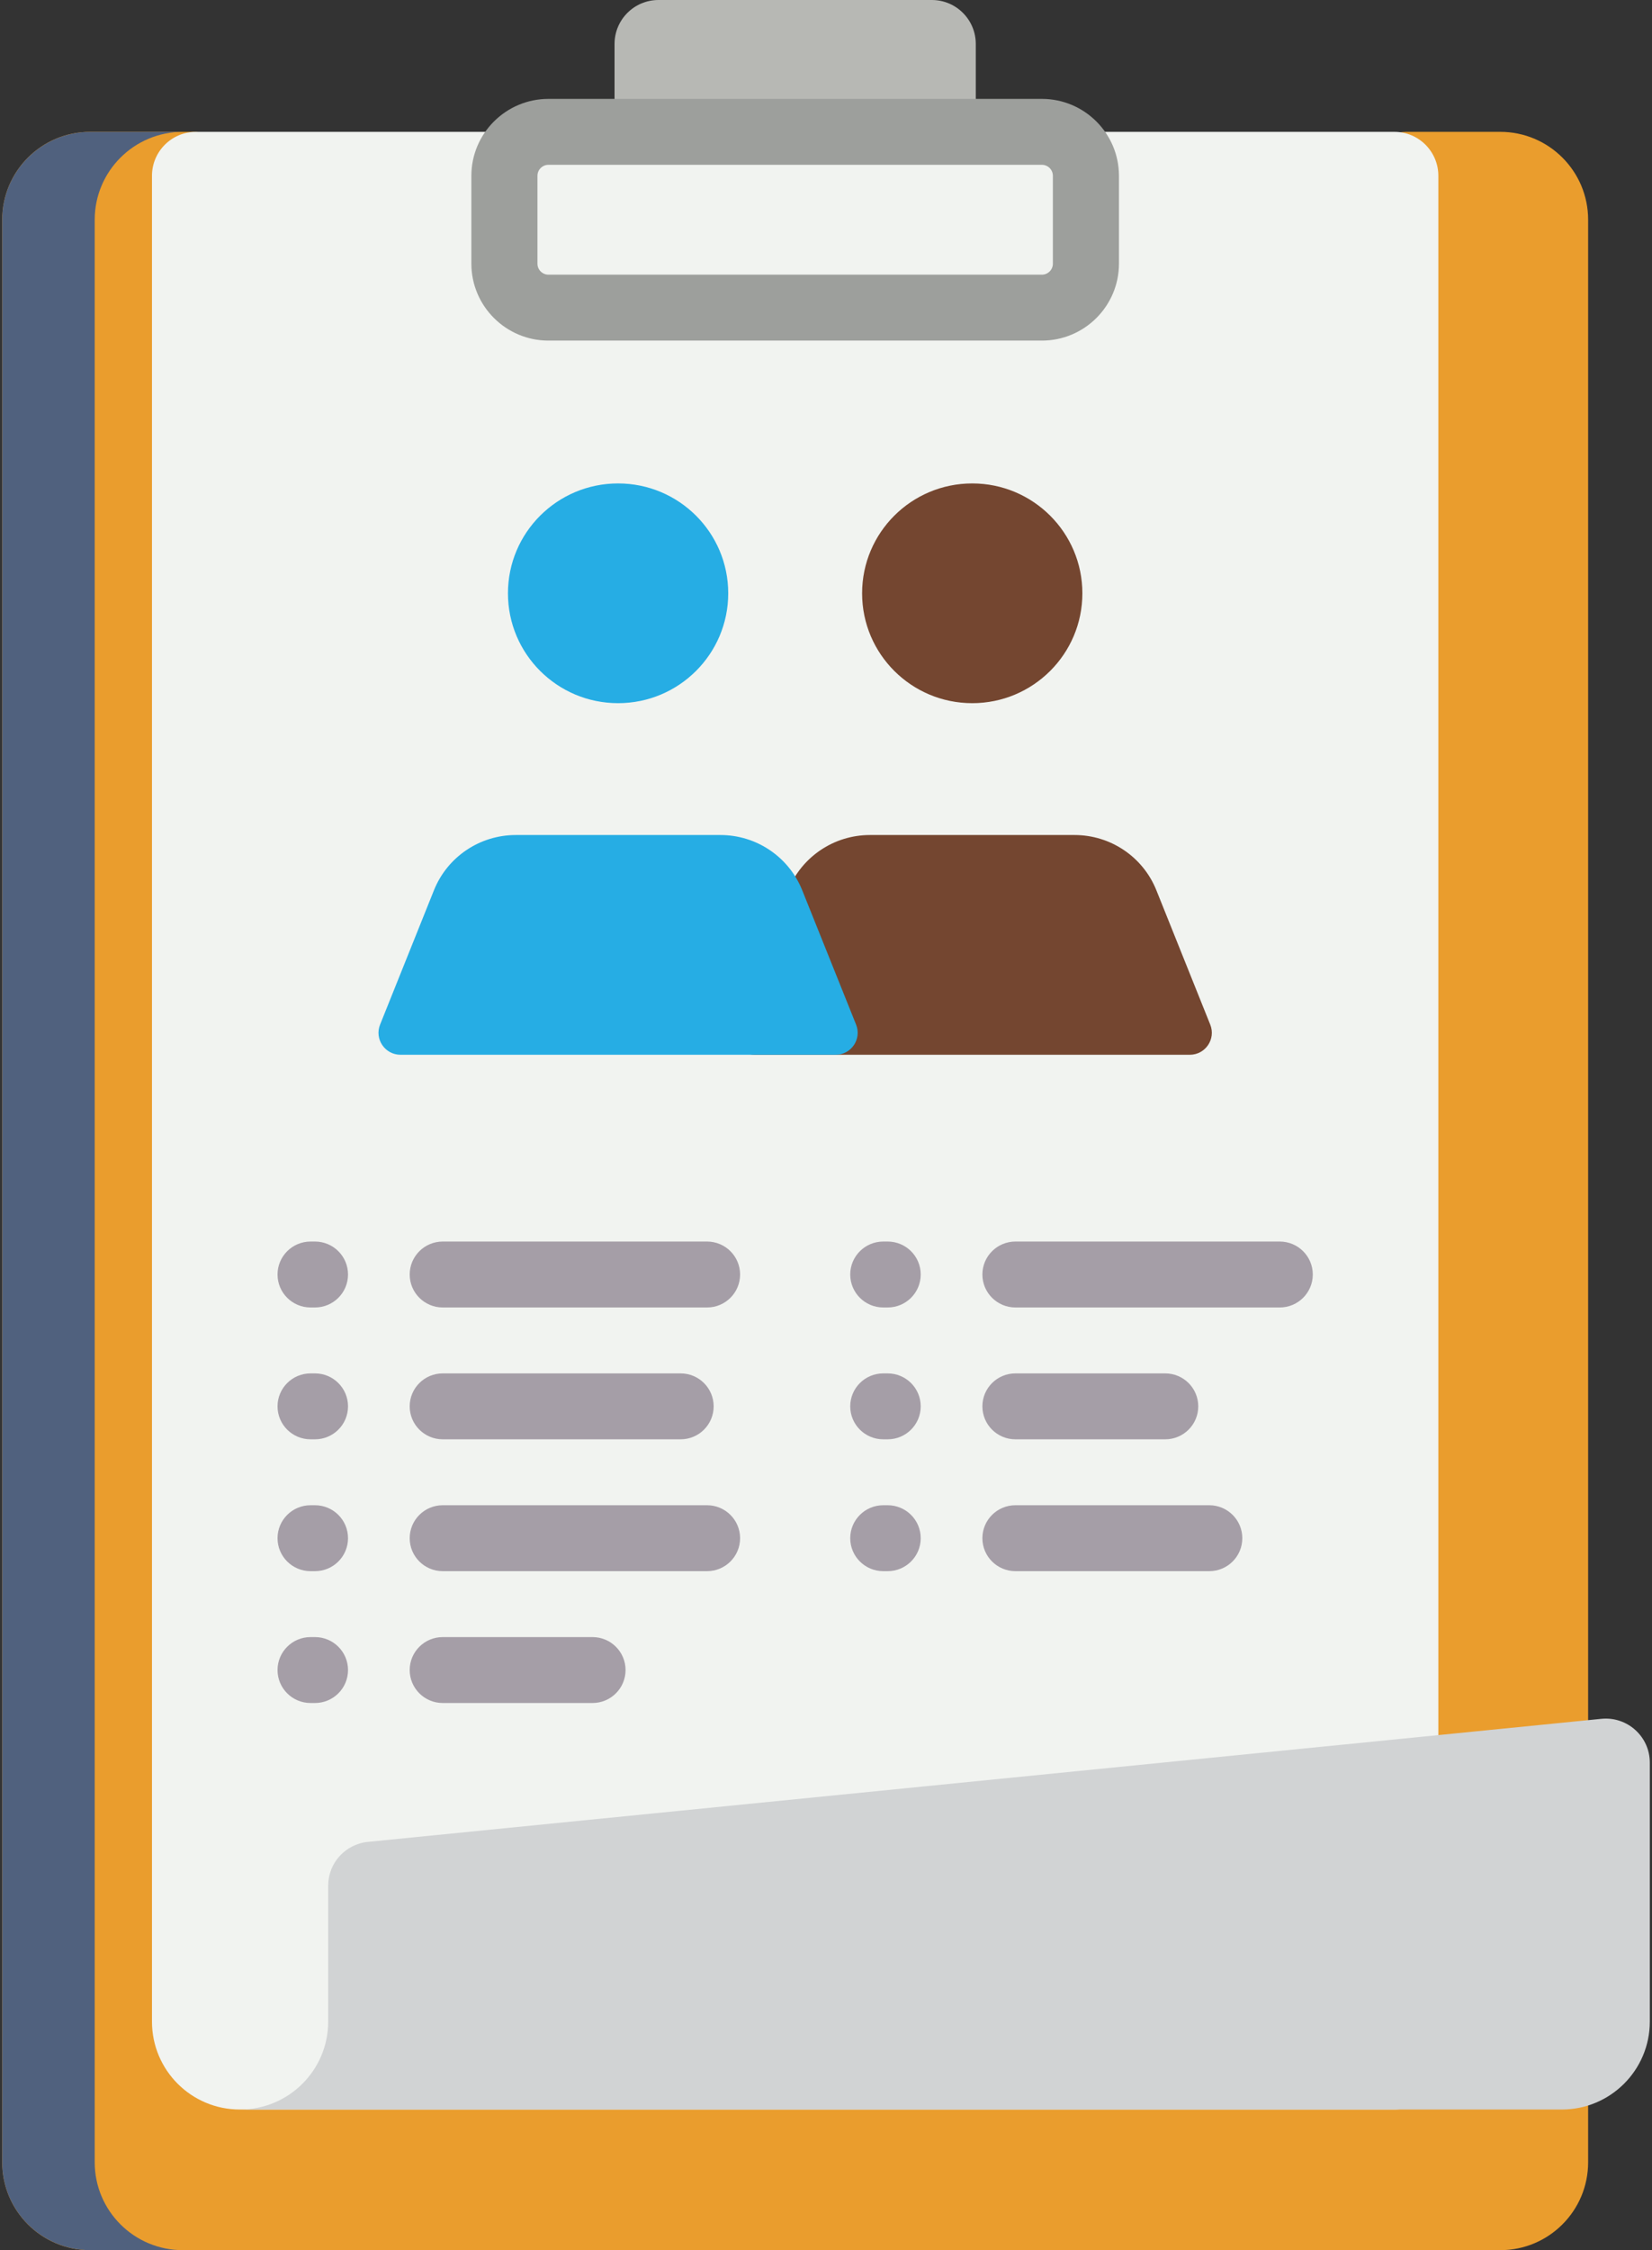 <?xml version="1.0" encoding="UTF-8"?>
<svg width="376px" height="512px" viewBox="0 0 376 512" version="1.1" xmlns="http://www.w3.org/2000/svg" xmlns:xlink="http://www.w3.org/1999/xlink">
    <rect x="0" y="0" width="376" height="512" fill="#333333" stroke="none"/>
    <!-- Generator: Sketch 54.1 (76490) - https://sketchapp.com -->
    <title>guest-list</title>
    <desc>Created with Sketch.</desc>
    <g id="21_06_18" stroke="none" stroke-width="1" fill="none" fill-rule="evenodd">
        <g id="guest-list" fill-rule="nonzero">
            <path d="M212.091,50 L149.872,50 C144.349,50 139.872,45.523 139.872,40 L139.872,10 C139.872,4.477 144.349,0 149.872,0 L212.091,0 C217.614,0 222.091,4.477 222.091,10 L222.091,40 C222.091,45.523 217.614,50 212.091,50 Z" id="Path" fill="#B7B8B4"></path>
            <path d="M361.463,50 L361.463,492 C361.463,503.046 352.509,512 341.463,512 L20.5,512 C9.454,512 0.5,503.046 0.5,492 L0.5,50 C0.5,38.954 9.454,30 20.5,30 L44,30 C48.418,30 52,33.582 52,38 L52,50 L312,50 L312,38 C312,33.582 315.582,30 320,30 L341.463,30 C352.508,30 361.463,38.954 361.463,50 Z" id="Path" fill="#EA9D2D"></path>
            <path d="M41.61,512 L20.553,512 C9.478,512 0.5,503.046 0.5,492 L0.5,50 C0.5,38.954 9.478,30 20.553,30 L41.609,30 C30.534,30 21.556,38.954 21.556,50 L21.556,492 C21.556,503.046 30.534,512 41.61,512 Z" id="Path" fill="#50617E"></path>
            <path d="M327.372,40 L327.372,470 C327.372,475.523 322.895,480 317.372,480 L54.591,480 C43.545,480 34.591,471.046 34.591,460 L34.591,40 C34.591,34.477 39.068,30 44.591,30 L317.372,30 C322.895,30 327.372,34.477 327.372,40 Z" id="Path" fill="#F1F3F0"></path>
            <path d="M364.476,391.1 C370.379,390.511 375.5,395.134 375.5,401.05 L375.5,460 C375.5,471.046 366.522,480 355.447,480 L54.644,480 C65.719,480 74.697,471.046 74.697,460 L74.697,429.05 C74.697,423.912 78.6,419.611 83.726,419.1 L364.476,391.1 Z" id="Path" fill="#D1D3D4"></path>
            <path d="M237.131,22.5 L124.832,22.5 C115.157,22.5 107.285,30.351 107.285,40 L107.285,60 C107.285,69.649 115.157,77.5 124.832,77.5 L237.131,77.5 C246.806,77.5 254.678,69.649 254.678,60 L254.678,40 C254.678,30.351 246.806,22.5 237.131,22.5 Z M239.638,60 C239.638,61.378 238.513,62.5 237.131,62.5 L124.832,62.5 C123.45,62.5 122.325,61.378 122.325,60 L122.325,40 C122.325,38.622 123.45,37.5 124.832,37.5 L237.131,37.5 C238.513,37.5 239.638,38.622 239.638,40 L239.638,60 Z" id="Shape" fill="#9D9F9C"></path>
            <path d="M79.21,290 C79.21,294.142 75.843,297.5 71.69,297.5 L70.687,297.5 C66.534,297.5 63.167,294.142 63.167,290 C63.167,285.858 66.534,282.5 70.687,282.5 L71.69,282.5 C75.843,282.5 79.21,285.858 79.21,290 Z M160.928,282.5 L100.768,282.5 C96.615,282.5 93.248,285.858 93.248,290 C93.248,294.142 96.615,297.5 100.768,297.5 L160.928,297.5 C165.081,297.5 168.448,294.142 168.448,290 C168.448,285.858 165.081,282.5 160.928,282.5 Z M202.037,282.5 L201.034,282.5 C196.881,282.5 193.514,285.858 193.514,290 C193.514,294.142 196.881,297.5 201.034,297.5 L202.037,297.5 C206.19,297.5 209.557,294.142 209.557,290 C209.557,285.858 206.191,282.5 202.037,282.5 Z M291.275,282.5 L231.115,282.5 C226.962,282.5 223.595,285.858 223.595,290 C223.595,294.142 226.962,297.5 231.115,297.5 L291.275,297.5 C295.428,297.5 298.795,294.142 298.795,290 C298.795,285.858 295.429,282.5 291.275,282.5 Z M71.69,312.5 L70.687,312.5 C66.534,312.5 63.167,315.858 63.167,320 C63.167,324.142 66.534,327.5 70.687,327.5 L71.69,327.5 C75.843,327.5 79.21,324.142 79.21,320 C79.21,315.858 75.843,312.5 71.69,312.5 Z M100.767,327.5 L154.911,327.5 C159.064,327.5 162.431,324.142 162.431,320 C162.431,315.858 159.064,312.5 154.911,312.5 L100.767,312.5 C96.614,312.5 93.247,315.858 93.247,320 C93.247,324.142 96.614,327.5 100.767,327.5 Z M202.037,312.5 L201.034,312.5 C196.881,312.5 193.514,315.858 193.514,320 C193.514,324.142 196.881,327.5 201.034,327.5 L202.037,327.5 C206.19,327.5 209.557,324.142 209.557,320 C209.557,315.858 206.191,312.5 202.037,312.5 Z M231.115,327.5 L265.206,327.5 C269.359,327.5 272.726,324.142 272.726,320 C272.726,315.858 269.359,312.5 265.206,312.5 L231.115,312.5 C226.962,312.5 223.595,315.858 223.595,320 C223.595,324.142 226.962,327.5 231.115,327.5 Z M71.69,342.5 L70.687,342.5 C66.534,342.5 63.167,345.858 63.167,350 C63.167,354.142 66.534,357.5 70.687,357.5 L71.69,357.5 C75.843,357.5 79.21,354.142 79.21,350 C79.21,345.858 75.843,342.5 71.69,342.5 Z M160.928,342.5 L100.768,342.5 C96.615,342.5 93.248,345.858 93.248,350 C93.248,354.142 96.615,357.5 100.768,357.5 L160.928,357.5 C165.081,357.5 168.448,354.142 168.448,350 C168.448,345.858 165.081,342.5 160.928,342.5 Z M202.037,342.5 L201.034,342.5 C196.881,342.5 193.514,345.858 193.514,350 C193.514,354.142 196.881,357.5 201.034,357.5 L202.037,357.5 C206.19,357.5 209.557,354.142 209.557,350 C209.557,345.858 206.191,342.5 202.037,342.5 Z M275.233,342.5 L231.115,342.5 C226.962,342.5 223.595,345.858 223.595,350 C223.595,354.142 226.962,357.5 231.115,357.5 L275.233,357.5 C279.386,357.5 282.753,354.142 282.753,350 C282.753,345.858 279.386,342.5 275.233,342.5 Z M71.69,372.5 L70.687,372.5 C66.534,372.5 63.167,375.858 63.167,380 C63.167,384.142 66.534,387.5 70.687,387.5 L71.69,387.5 C75.843,387.5 79.21,384.142 79.21,380 C79.21,375.858 75.843,372.5 71.69,372.5 Z M134.858,372.5 L100.767,372.5 C96.614,372.5 93.247,375.858 93.247,380 C93.247,384.142 96.614,387.5 100.767,387.5 L134.858,387.5 C139.011,387.5 142.378,384.142 142.378,380 C142.378,375.858 139.011,372.5 134.858,372.5 Z" id="Shape" fill="#A59EA7"></path>
            <path d="M270.801,240 L171.767,240 C168.22,240 165.795,236.427 167.112,233.143 L179.373,202.572 C182.418,194.979 189.792,190 197.992,190 L244.576,190 C252.776,190 260.15,194.979 263.195,202.572 L275.456,233.143 C276.773,236.427 274.348,240 270.801,240 Z M221.284,160 C235.128,160 246.351,148.807 246.351,135 C246.351,121.193 235.128,110 221.284,110 C207.44,110 196.217,121.193 196.217,135 C196.217,148.807 207.44,160 221.284,160 Z" id="Shape" fill="#744630"></path>
            <path d="M190.196,240 L91.162,240 C87.615,240 85.19,236.427 86.507,233.143 L98.768,202.572 C101.813,194.979 109.187,190 117.387,190 L163.971,190 C172.171,190 179.545,194.979 182.59,202.572 L194.851,233.143 C196.168,236.427 193.743,240 190.196,240 Z M140.679,160 C154.523,160 165.746,148.807 165.746,135 C165.746,121.193 154.523,110 140.679,110 C126.835,110 115.612,121.193 115.612,135 C115.612,148.807 126.835,160 140.679,160 Z" id="Shape" fill="#26ADE4"></path>
        </g>
    </g>
</svg>